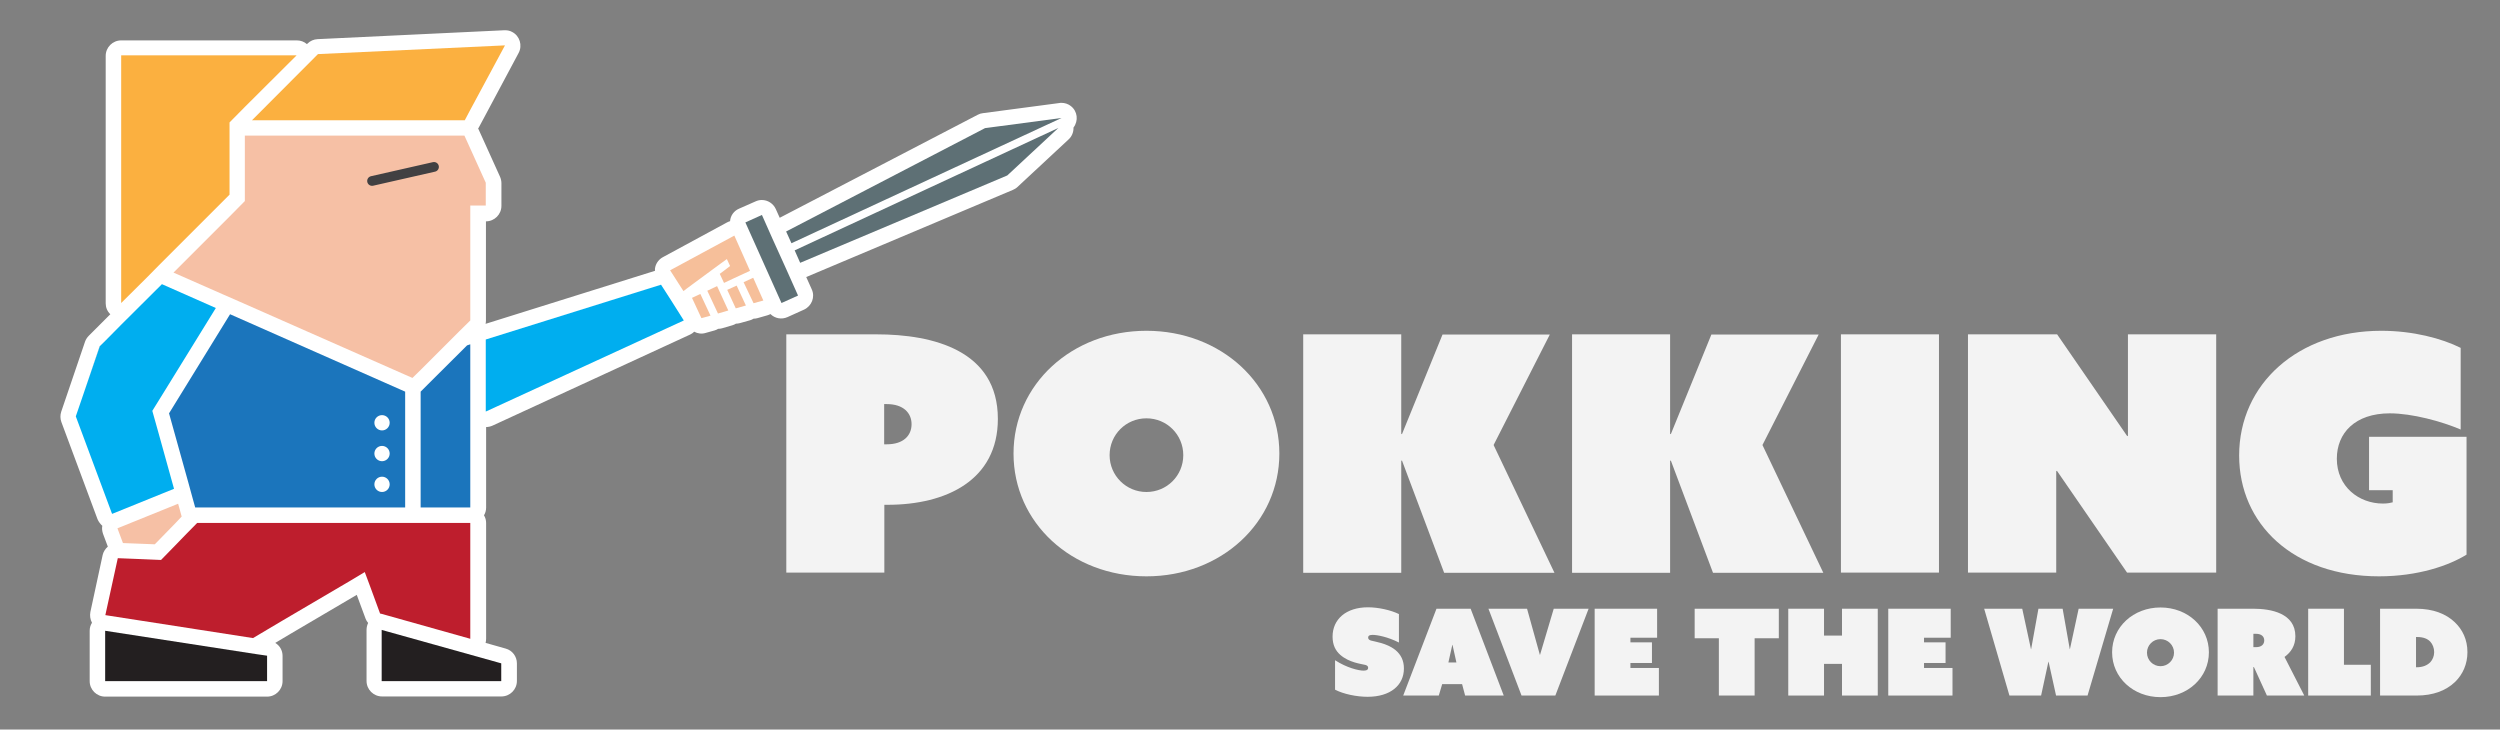 <?xml version="1.0" encoding="utf-8"?>
<!-- Generator: Adobe Illustrator 28.1.0, SVG Export Plug-In . SVG Version: 6.00 Build 0)  -->
<svg version="1.1" id="Layer_1" xmlns="http://www.w3.org/2000/svg" xmlns:xlink="http://www.w3.org/1999/xlink" x="0px" y="0px"
	 viewBox="0 0 1405 410" style="enable-background:new 0 0 1405 410;" xml:space="preserve">
<rect x="0" y="0" width="1405" height="410" fill="#808080" stroke="none"/>
<style type="text/css">
	.st0{opacity:0.9;enable-background:new    ;}
	.st1{fill:#FFFFFF;}
	.st2{opacity:0.9;}
	.st3{enable-background:new    ;}
	.st4{fill:#F6BF9A;}
	.st5{fill:#F6C0A5;}
	.st6{fill:#5E7075;}
	.st7{fill:#00AEEF;}
	.st8{fill:#231F20;}
	.st9{fill:#BE1E2D;}
	.st10{fill:#1B75BC;}
	.st11{fill:#FBB040;}
	.st12{fill:none;stroke:#414042;stroke-width:5.48;stroke-linecap:round;stroke-linejoin:round;}
</style>
<g class="st0">
	<g>
		<path class="st1" d="M441.8,187.9h50.7c32.2,0,68.3,9.2,68.3,47.5c0,34.4-28.9,48.3-62,48.3h-1.8v38.1h-55.1V187.9z M498.4,249.7
			c9.4,0,13.9-5,13.9-11.3s-4.6-11.3-13.9-11.3h-1.5v22.6H498.4z"/>
	</g>
	<g>
		<path class="st1" d="M644.3,185.9c42,0,74.7,30.2,74.7,69s-32.7,69-74.7,69s-74.7-30.1-74.7-69S602.4,185.9,644.3,185.9z
			 M644.3,276.5c11.5,0,20.7-9.2,20.7-20.7c0-11.5-9.2-20.7-20.7-20.7s-20.7,9.2-20.7,20.7C623.6,267.3,632.9,276.5,644.3,276.5z"/>
	</g>
	<g>
		<path class="st1" d="M732.4,187.9h55.1v55.9l0.4,0.2l22.8-56h60.3l-31.6,62.1l34.2,71.8h-62l-23.7-63.1l-0.4,0.2v62.9h-55.1V187.9
			z"/>
	</g>
	<g>
		<path class="st1" d="M883.5,187.9h55.1v55.9l0.4,0.2l22.8-56h60.3l-31.6,62.1l34.2,71.8h-62L939,258.8l-0.4,0.2v62.9h-55.1V187.9z
			"/>
	</g>
	<g>
		<path class="st1" d="M1034.6,187.9h55.1v133.9h-55.1V187.9z"/>
	</g>
	<g>
		<path class="st1" d="M1106,187.9h50.1l39.4,57.2l0.4-0.2v-57h49.6v133.9h-50.1l-39.4-57.2l-0.4,0.2v57H1106V187.9z"/>
	</g>
	<g>
		<path class="st1" d="M1258.4,256c0-40.3,33.1-70.1,79.9-70.1c17.8,0,34,4.3,44.6,9.6v45.9c-10.7-4.6-27.4-9.1-39.8-9.1
			c-19.6,0-29.8,11.1-29.8,25.5c0,15.7,12.4,25.2,25.9,25.2c2.6,0,4.4-0.4,5.5-0.7v-6.8h-13.3v-30h54.8v66.2
			c-9.8,6.1-27.2,12.2-49.2,12.2C1288.8,323.9,1258.4,294.5,1258.4,256z"/>
	</g>
</g>
<g class="st2">
	<g class="st3">
		<g>
			<path class="st1" d="M750.4,371.1c6.5,4.2,13.1,5.8,16,5.8c2,0,2.5-0.8,2.5-1.6c0-0.9-0.6-1.3-1.5-1.6c-2.4-0.6-9.2-1.3-14.2-5.7
				c-2.6-2.3-4.3-5.5-4.3-10.2c0-9.8,7.6-16.5,19.9-16.5c5.9,0,12.9,1.6,17.4,3.8v16c-6.3-3.2-12.3-4.3-14.8-4.3
				c-2,0-2.5,0.7-2.5,1.5c0,1,0.7,1.4,1.6,1.7c2,0.6,8.8,1.4,13.6,5.2c3.3,2.7,4.9,6.1,4.9,10.5c0,9.4-7.6,15.9-20.4,15.9
				c-6.1,0-13.5-1.5-18.3-4V371.1z"/>
		</g>
	</g>
	<g class="st3">
		<g>
			<path class="st1" d="M807.3,342.1h19.2l18.6,48.8h-21.7l-1.7-6.4h-11.2l-1.9,6.4h-20L807.3,342.1z M818.5,372.3l-2.2-9.9h-0.1
				l-2.2,9.9H818.5z"/>
		</g>
	</g>
	<g class="st3">
		<g>
			<path class="st1" d="M836.5,342.1h21.7l7.2,25.9h0.1l7.7-25.9h19.6l-18.7,48.8h-19L836.5,342.1z"/>
		</g>
		<g>
			<path class="st1" d="M896.2,342.1h35.1v16.3h-15v2.6h12.1v11.6h-12.1v2.8h16v15.5h-36.1V342.1z"/>
		</g>
	</g>
	<g class="st3">
		<g>
			<path class="st1" d="M966,358.7h-13.6v-16.6h47.3v16.6h-13.6v32.2H966V358.7z"/>
		</g>
		<g>
			<path class="st1" d="M1005,342.1h20.1v15.1h10.1v-15.1h20.1v48.8h-20.1v-17.8h-10.1v17.8H1005V342.1z"/>
		</g>
		<g>
			<path class="st1" d="M1061.2,342.1h35.1v16.3h-15v2.6h12.1v11.6h-12.1v2.8h16v15.5h-36.1V342.1z"/>
		</g>
	</g>
	<g class="st3">
		<g>
			<path class="st1" d="M1115.1,342.1h21.4l4.9,22.7h0.1l4.1-22.7h13.6l4,22.7h0.1l4.9-22.7h19.4l-14.4,48.8h-17.7l-4.2-19h-0.1
				l-4.1,19h-17.8L1115.1,342.1z"/>
		</g>
	</g>
	<g class="st3">
		<g>
			<path class="st1" d="M1214.2,341.4c15.3,0,27.2,11,27.2,25.2s-11.9,25.2-27.2,25.2s-27.2-11-27.2-25.2S1198.9,341.4,1214.2,341.4
				z M1214.2,374.4c4.2,0,7.6-3.4,7.6-7.6s-3.4-7.6-7.6-7.6c-4.2,0-7.6,3.4-7.6,7.6S1210,374.4,1214.2,374.4z"/>
		</g>
		<g>
			<path class="st1" d="M1246.3,342.1h20c10,0,23.7,2.5,23.7,15.5c0,5.3-2.5,9-6.1,11.6l11.1,21.7H1274l-7.3-16h-0.3v16h-20.1V342.1
				z M1267.9,363.7c3.2,0,4.6-1.7,4.6-3.8c0-2.1-1.5-3.7-4.6-3.7h-1.5v7.5H1267.9z"/>
		</g>
		<g>
			<path class="st1" d="M1297.2,342.1h20.1v31.5h15.1v17.3h-35.2V342.1z"/>
		</g>
		<g>
			<path class="st1" d="M1337.6,390.9v-48.8h20.4c9.4,0,16.7,2.9,21.6,7.6c4.3,4.1,7.1,9.7,7.1,16.8c0,6.7-2.6,12.5-6.9,16.7
				c-5.1,4.9-12.4,7.7-21.6,7.7H1337.6z M1357.7,375h0.5c3.4,0,5.9-1.1,7.6-2.8c1.3-1.4,2.2-3.4,2.2-5.7c0-2.4-0.9-4.5-2.2-5.9
				c-1.4-1.5-3.7-2.6-7.4-2.6h-0.6V375z"/>
		</g>
	</g>
</g>
<g id="Layer_2_00000065036051918645041130000006874659912506813866_">
	<g id="Layer_1-2">
		<path class="st1" d="M57.5,295.5c-0.3,1.5-0.1,3,0.4,4.5l2.7,7.2c-1.4,1.2-2.5,2.9-2.9,4.7l-6.9,32c-0.4,2.1-0.1,4.2,0.9,6.1
			c-0.9,1.4-1.3,2.9-1.3,4.5v28.3c0,4.8,3.9,8.7,8.7,8.7l0,0h91c4.8,0,8.7-3.9,8.7-8.7l0,0v-14.2c0-3-1.5-5.7-4.1-7.3l8.4-5l37.4-22
			l5,13.5c0.3,0.8,0.8,1.6,1.4,2.3c-0.6,1.2-0.9,2.6-0.9,3.9v28.7c0,4.8,3.9,8.7,8.7,8.7l0,0h67.1c4.8,0,8.7-3.9,8.7-8.7l0,0v-9.9
			c0-3.9-2.6-7.3-6.3-8.3l-11.3-3.2c0.2-0.8,0.3-1.5,0.3-2.3v-65.1c0-1.5-0.4-3-1.2-4.3c0.8-1.3,1.2-2.8,1.2-4.3V240l0,0
			c1.2,0,2.5-0.3,3.6-0.8L387.9,188c0.8-0.4,1.6-0.9,2.2-1.6c2,1.1,4.3,1.4,6.5,0.7l5-1.4c0.7-0.2,1.4-0.5,2-0.9
			c0.7,0,1.5-0.1,2.2-0.3l5.8-1.7c0.7-0.2,1.4-0.5,2-0.9c0.7,0,1.5-0.1,2.2-0.3l5.7-1.6c0.7-0.2,1.4-0.5,2-0.9
			c0.8,0,1.5-0.1,2.2-0.3l5.6-1.6c0.6-0.2,1.2-0.4,1.7-0.7c2.5,2.5,6.3,3.2,9.6,1.7l9.3-4.2c4.3-2,6.3-7.1,4.3-11.4l-3.1-6.9
			l116.2-49c0.9-0.4,1.8-0.9,2.5-1.6l28.7-26.7c1.9-1.7,2.9-4.2,2.8-6.7c2.9-3.8,2.3-9.2-1.5-12.1c-1.5-1.2-3.4-1.8-5.3-1.8
			c-0.4,0-0.8,0-1.1,0.1l-43,5.7c-1,0.1-2,0.4-2.9,0.9l-111.3,57.9l-2.2-4.9c-1.4-3.1-4.5-5.1-7.9-5.1c-1.2,0-2.4,0.3-3.5,0.8
			l-9.3,4.1c-2.8,1.2-4.8,3.9-5,7c-0.6,0.2-1.2,0.4-1.7,0.7l-36,19.5c-2.1,1.1-3.7,3.1-4.3,5.4c-0.2,0.7-0.3,1.5-0.2,2.3l-95.2,29.8
			c0.1-0.6,0.2-1.1,0.2-1.7v-55.9l0,0c4.8,0,8.7-3.9,8.7-8.7v-12.8c0-1.2-0.3-2.5-0.8-3.6l-9.5-21l-2.5-5.5
			c-0.1-0.2-0.2-0.4-0.3-0.6c0.1-0.1,0.2-0.3,0.3-0.4l2.9-5.4l19.6-36.7c2.2-4.2,0.6-9.5-3.6-11.7c-1.2-0.7-2.6-1-4-1h-0.4l-105,5
			c-2.2,0.1-4.2,1-5.7,2.5l-0.3,0.3c-1.6-1.4-3.6-2.1-5.7-2.1H68.1c-4.8,0-8.7,3.9-8.7,8.7v139.1c0,2.3,0.9,4.5,2.6,6.1l0,0
			l-8.7,8.7l-3.4,3.4c-0.9,0.9-1.7,2.1-2.1,3.3l-13.4,39.4c-0.6,1.9-0.6,3.9,0.1,5.8l20.2,54.3l0.2,0.5
			C55.5,293.3,56.4,294.5,57.5,295.5z M42.6,234L42.6,234l20.2,54.3L42.6,234z M124.9,165.2l1,0.5l6.8,3l0,0l-6.8-3L124.9,165.2z
			 M97.5,153.2l31.5-31.5L97.5,153.2z M110.8,285.2L110.8,285.2z M108.2,279.8l0.2,0.9l0,0L108.2,279.8z M262.5,194.1l-22.2,22.1
			l-3.9,3.9l0,0l3.9-3.9L262.5,194.1z M129,68.8l4.7-4.7l0,0L129,68.8z M107.9,296.9l-3,3.1l-6.2,6.4l6.2-6.4L107.9,296.9z
			 M213.6,344.8l0.9,0.3l2.2,0.6l0,0l-2.2-0.6L213.6,344.8z M66,296.9l3.1,8.2l17.9,0.7l11.7-12l3.4-3.5l-3.4,3.5l-11.7,12
			l-17.9-0.7L66,296.9z M59.5,191.2l-3.4,3.4L46,224l10-29.4L59.5,191.2z M178.7,30.4l-0.8,0.8l-3.4,3.4l0,0l3.4-3.4L178.7,30.4z
			 M438.6,144.1l-1.7-3.8l0,0L438.6,144.1z M433.9,133.6l-5.7-12.7L433.9,133.6z M439.1,170.3l-20.3-45.3l0,0L439.1,170.3z"/>
		<polygon class="st4" points="408.7,162.9 413.5,173.3 419.2,171.7 414,160.5 		"/>
		<polygon class="st5" points="100.7,285.2 100.1,283.1 66,296.9 69.1,305.2 87,305.9 98.7,293.9 102.1,290.3 		"/>
		<polygon class="st6" points="446.6,140.7 449.7,147.7 566.1,98.6 594.8,71.9 		"/>
		<polygon class="st6" points="441.8,130.1 444.8,136.7 596.6,66.3 553.6,72 		"/>
		<polygon class="st6" points="441.8,151.1 434.1,134.1 428.2,120.8 418.9,125 439.2,170.3 448.5,166.1 		"/>
		<polygon class="st4" points="388.9,167.4 394.2,178.8 399.3,177.4 393.6,165.2 		"/>
		<polygon class="st4" points="397.5,163.4 403.5,176.2 409.3,174.5 403,160.8 		"/>
		<polygon class="st4" points="417.9,158.6 423.5,170.4 429,168.9 423.3,156.1 		"/>
		<polygon class="st4" points="404.5,153.9 406.9,159 412.2,156.5 416.1,154.7 421.5,152.2 412.7,132.4 376.6,151.9 384.1,163.6 
			386.3,161.9 404.9,148.2 408.5,145.6 410.3,149.5 406.8,152.2 		"/>
		<polygon class="st7" points="273,190.8 273,231.3 384.3,180.1 377.1,168.7 371.5,160 		"/>
		<polygon class="st8" points="214.5,372.4 214.5,382.8 281.7,382.8 281.7,372.8 217.3,354.8 214.5,354 		"/>
		<polygon class="st8" points="143.9,367.6 59.1,354.5 59.1,382.8 150.1,382.8 150.1,368.5 		"/>
		<polygon class="st9" points="214.5,345 264.3,359 264.3,293.9 236.4,293.9 227.7,293.9 112.1,293.9 110.8,293.9 104.8,300 
			98.6,306.4 90.5,314.7 78.8,314.2 66.2,313.7 59.2,345.7 142.2,358.6 150.1,353.9 158.7,348.8 197.5,326 205,321.5 208.1,329.8 
			213.6,344.8 		"/>
		<polygon class="st7" points="59.5,191.2 56.1,194.6 42.6,234 62.8,288.3 63,288.8 97.8,274.7 88.8,242.3 85.6,230.9 91.8,220.9 
			121.3,173.1 91,159.7 68.1,182.5 		"/>
		<polygon class="st10" points="240.3,216.2 236.4,220.1 236.4,223.9 236.4,285.2 264.3,285.2 264.3,243.5 264.3,193.5 262.5,194.1 
					"/>
		<polygon class="st10" points="108.2,279.8 109.7,285.2 119.3,285.2 227.7,285.2 227.7,228.7 227.7,220.1 225.2,219 129.3,176.6 
			95,232.3 105.9,271.4 		"/>
		<polygon class="st11" points="257.1,67.6 261.2,67.6 264.1,62.1 283.8,25.5 178.7,30.4 177.9,31.2 141.6,67.6 		"/>
		<polygon class="st11" points="129,68.8 137.6,60.1 166.7,31.1 68.1,31.1 68.1,170.3 82.5,156 89,149.4 129,109.4 129,80.2 		"/>
		<polygon class="st5" points="236.4,207.9 257.9,186.4 264.3,180.1 264.3,124.2 264.3,115.5 273,115.5 273,102.7 263.5,81.7 
			261,76.2 256.6,76.2 137.6,76.2 137.6,100.8 137.6,113 129,121.7 97.5,153.2 125.9,165.7 133.9,169.2 227.7,210.6 231.8,212.4 		
			"/>
		<line class="st12" x1="243.9" y1="93.8" x2="209.1" y2="101.7"/>
		<circle class="st1" cx="214.7" cy="237.6" r="4.3"/>
		<circle class="st1" cx="214.7" cy="254.9" r="4.3"/>
		<circle class="st1" cx="214.7" cy="272.2" r="4.3"/>
	</g>
</g>
</svg>
